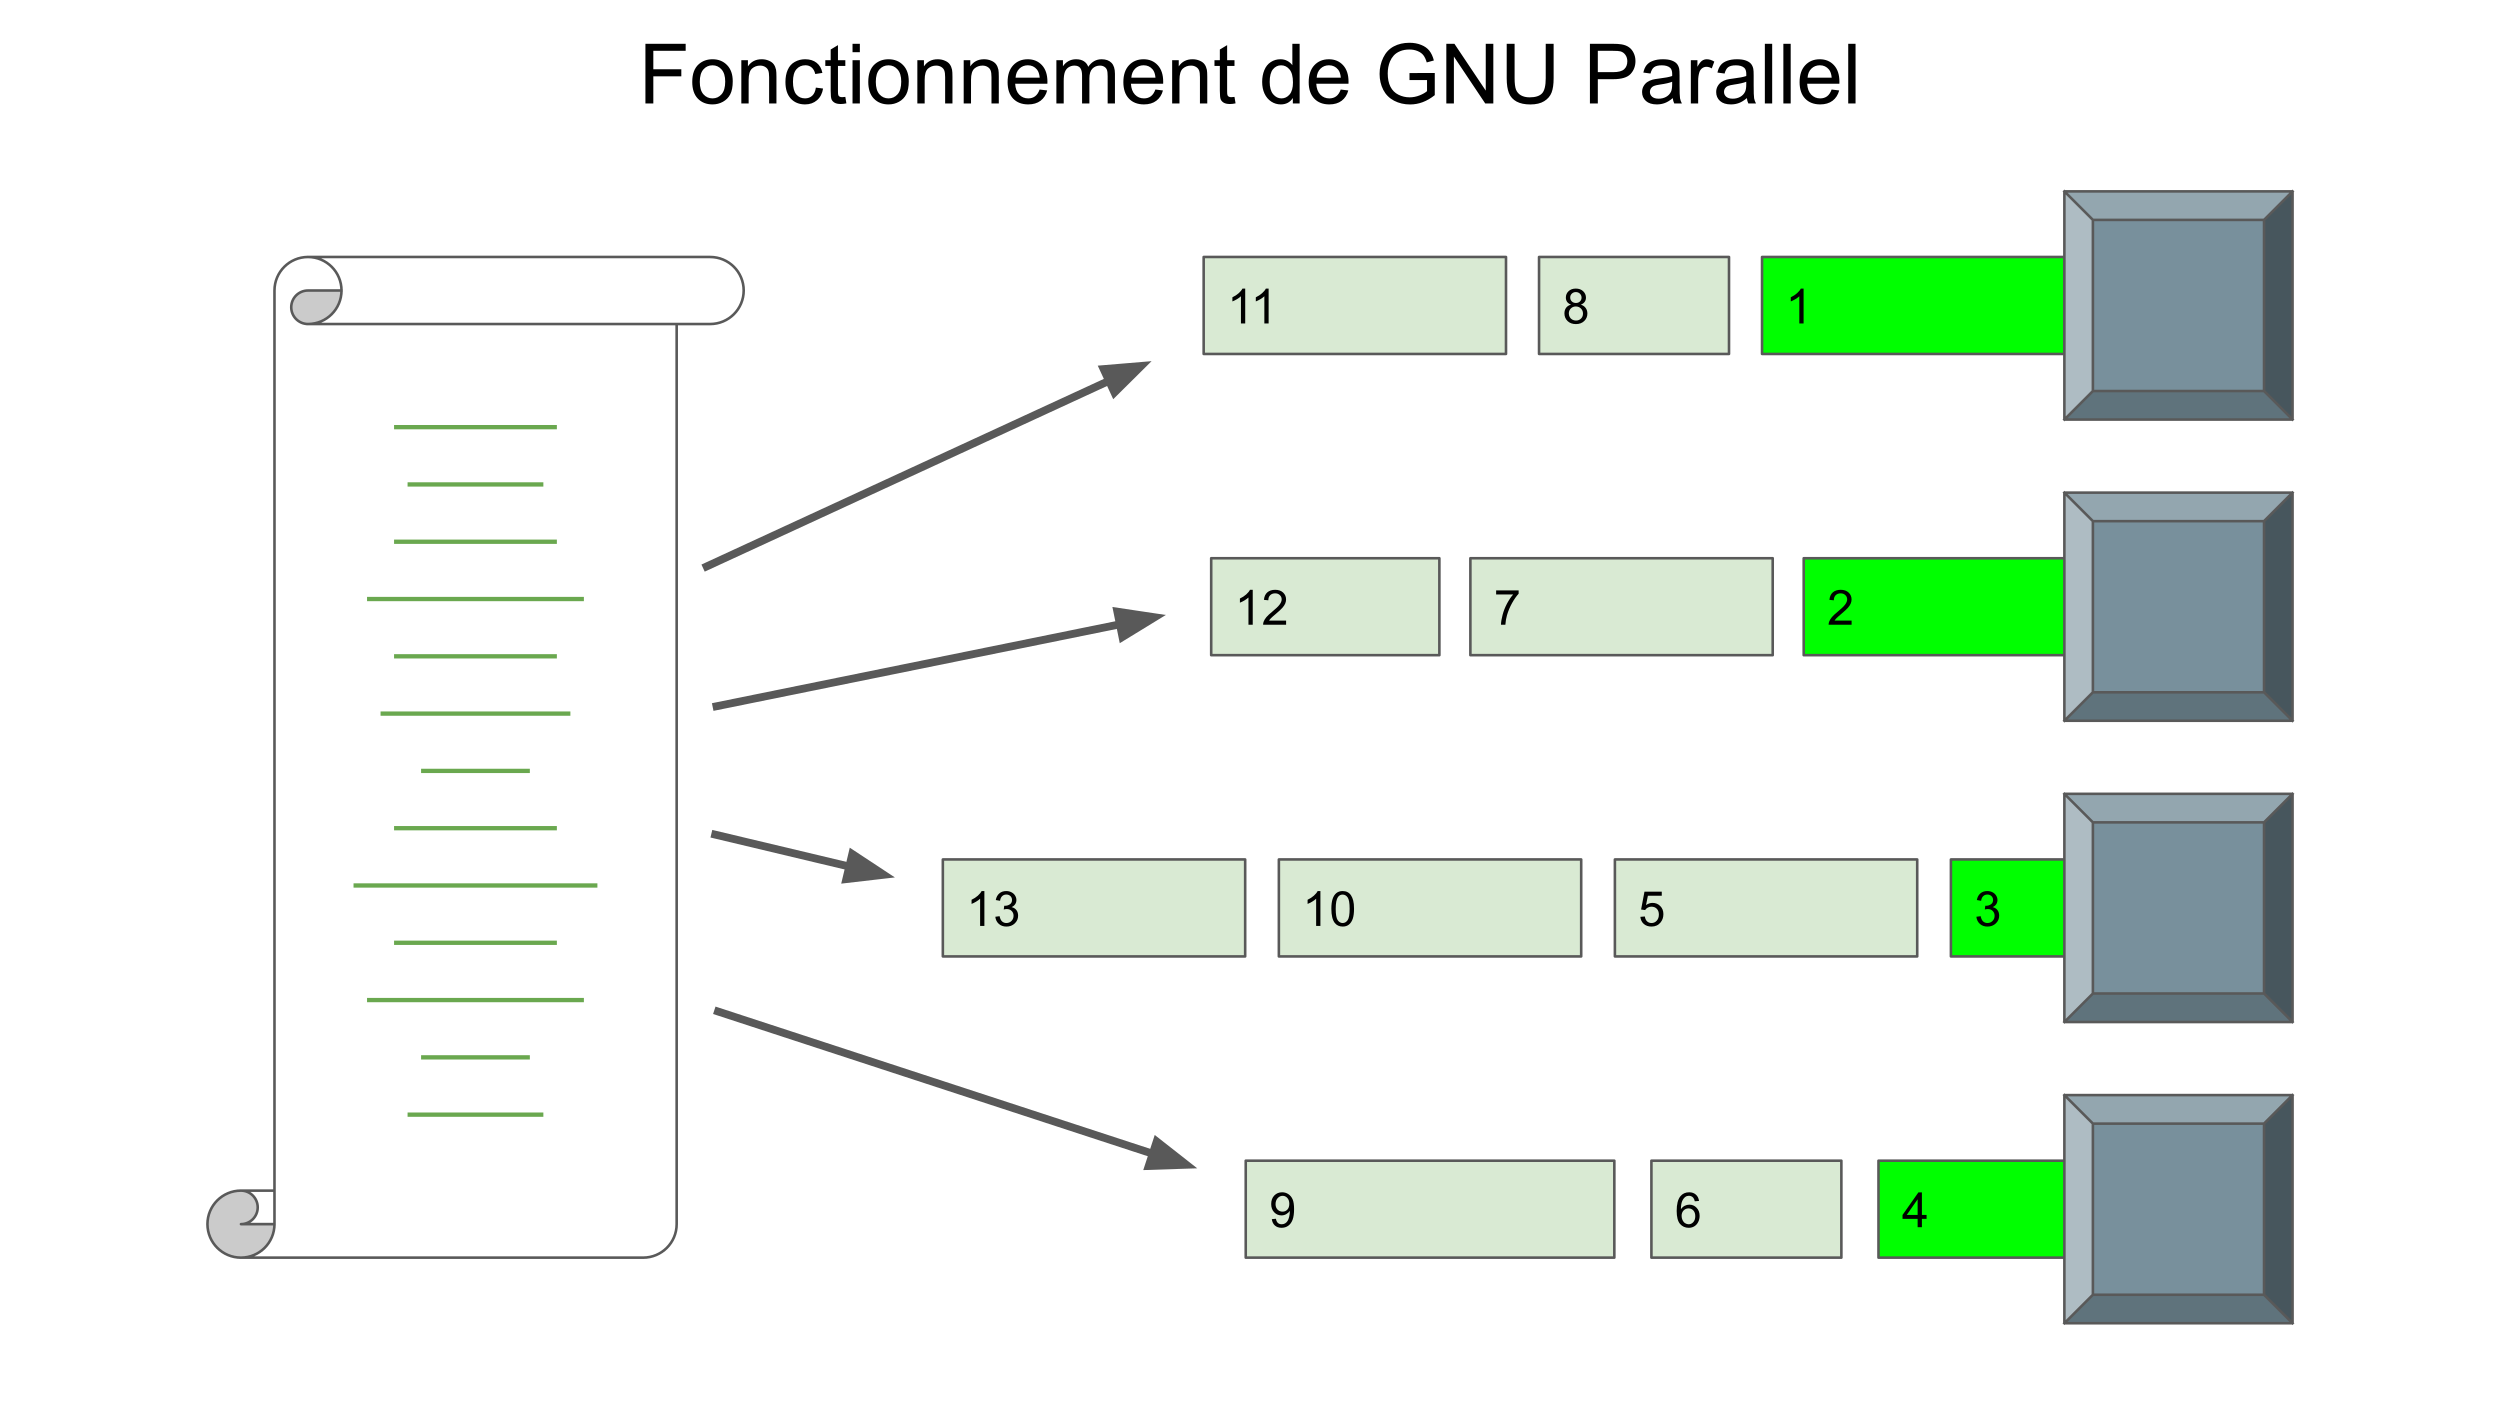 <svg version="1.1" viewBox="0.0 0.0 960.0 540.0" fill="none" stroke="none" stroke-linecap="square" stroke-miterlimit="10" xmlns:xlink="http://www.w3.org/1999/xlink" xmlns="http://www.w3.org/2000/svg"><rect x="0.0" y="0.0" width="960.0" height="540.0" fill="#333333" stroke="none"/><clipPath id="g16b114a21ed_0_0.0"><path d="m0 0l960.0 0l0 540.0l-960.0 0l0 -540.0z" clip-rule="nonzero"/></clipPath><g clip-path="url(#g16b114a21ed_0_0.0)"><path fill="#ffffff" d="m0 0l960.0 0l0 540.0l-960.0 0z" fill-rule="evenodd"/><path fill="#00ff00" d="m676.625 98.685l116.094 0l0 37.228l-116.094 0z" fill-rule="evenodd"/><path stroke="#595959" stroke-width="1.0" stroke-linejoin="round" stroke-linecap="butt" d="m676.625 98.685l116.094 0l0 37.228l-116.094 0z" fill-rule="evenodd"/><path fill="#000000" d="m692.578 124.219l-1.641 0l0 -10.453q-0.594 0.562 -1.562 1.141q-0.953 0.562 -1.719 0.844l0 -1.594q1.375 -0.641 2.406 -1.562q1.031 -0.922 1.453 -1.781l1.062 0l0 13.406z" fill-rule="nonzero"/><path fill="#00ff00" d="m692.625 214.36l116.094 0l0 37.228l-116.094 0z" fill-rule="evenodd"/><path stroke="#595959" stroke-width="1.0" stroke-linejoin="round" stroke-linecap="butt" d="m692.625 214.36l116.094 0l0 37.228l-116.094 0z" fill-rule="evenodd"/><path fill="#000000" d="m711.015 238.316l0 1.578l-8.828 0q-0.016 -0.594 0.188 -1.141q0.344 -0.906 1.078 -1.781q0.75 -0.875 2.156 -2.016q2.172 -1.781 2.938 -2.828q0.766 -1.047 0.766 -1.969q0 -0.984 -0.703 -1.641q-0.688 -0.672 -1.812 -0.672q-1.188 0 -1.906 0.719q-0.703 0.703 -0.703 1.953l-1.688 -0.172q0.172 -1.891 1.297 -2.875q1.141 -0.984 3.031 -0.984q1.922 0 3.047 1.062q1.125 1.062 1.125 2.641q0 0.797 -0.328 1.578q-0.328 0.781 -1.094 1.641q-0.75 0.844 -2.531 2.344q-1.469 1.234 -1.891 1.688q-0.422 0.438 -0.688 0.875l6.547 0z" fill-rule="nonzero"/><path fill="#00ff00" d="m749.152 330.034l116.094 0l0 37.228l-116.094 0z" fill-rule="evenodd"/><path stroke="#595959" stroke-width="1.0" stroke-linejoin="round" stroke-linecap="butt" d="m749.152 330.034l116.094 0l0 37.228l-116.094 0z" fill-rule="evenodd"/><path fill="#000000" d="m758.933 352.037l1.641 -0.219q0.281 1.406 0.953 2.016q0.688 0.609 1.656 0.609q1.156 0 1.953 -0.797q0.797 -0.797 0.797 -1.984q0 -1.125 -0.734 -1.859q-0.734 -0.734 -1.875 -0.734q-0.469 0 -1.156 0.172l0.188 -1.438q0.156 0.016 0.266 0.016q1.047 0 1.875 -0.547q0.844 -0.547 0.844 -1.672q0 -0.906 -0.609 -1.5q-0.609 -0.594 -1.578 -0.594q-0.953 0 -1.594 0.609q-0.641 0.594 -0.812 1.797l-1.641 -0.297q0.297 -1.641 1.359 -2.547q1.062 -0.906 2.656 -0.906q1.094 0 2.0 0.469q0.922 0.469 1.406 1.281q0.5 0.812 0.5 1.719q0 0.859 -0.469 1.578q-0.469 0.703 -1.375 1.125q1.188 0.281 1.844 1.141q0.656 0.859 0.656 2.156q0 1.734 -1.281 2.953q-1.266 1.219 -3.219 1.219q-1.766 0 -2.922 -1.047q-1.156 -1.047 -1.328 -2.719z" fill-rule="nonzero"/><path fill="#00ff00" d="m721.339 445.709l116.094 0l0 37.228l-116.094 0z" fill-rule="evenodd"/><path stroke="#595959" stroke-width="1.0" stroke-linejoin="round" stroke-linecap="butt" d="m721.339 445.709l116.094 0l0 37.228l-116.094 0z" fill-rule="evenodd"/><path fill="#000000" d="m736.37 471.243l0 -3.203l-5.797 0l0 -1.5l6.094 -8.656l1.344 0l0 8.656l1.797 0l0 1.5l-1.797 0l0 3.203l-1.641 0zm0 -4.703l0 -6.016l-4.188 6.016l4.188 0z" fill-rule="nonzero"/><path fill="#d9ead3" d="m620.118 330.034l116.094 0l0 37.228l-116.094 0z" fill-rule="evenodd"/><path stroke="#595959" stroke-width="1.0" stroke-linejoin="round" stroke-linecap="butt" d="m620.118 330.034l116.094 0l0 37.228l-116.094 0z" fill-rule="evenodd"/><path fill="#000000" d="m629.899 352.068l1.719 -0.141q0.188 1.25 0.875 1.891q0.703 0.625 1.688 0.625q1.188 0 2.0 -0.891q0.828 -0.891 0.828 -2.359q0 -1.406 -0.797 -2.219q-0.781 -0.812 -2.062 -0.812q-0.781 0 -1.422 0.359q-0.641 0.359 -1.0 0.938l-1.547 -0.203l1.297 -6.859l6.641 0l0 1.562l-5.328 0l-0.719 3.594q1.203 -0.844 2.516 -0.844q1.75 0 2.953 1.219q1.203 1.203 1.203 3.109q0 1.812 -1.047 3.141q-1.297 1.625 -3.516 1.625q-1.812 0 -2.969 -1.016q-1.156 -1.031 -1.312 -2.719z" fill-rule="nonzero"/><path fill="#d9ead3" d="m564.625 214.36l116.094 0l0 37.228l-116.094 0z" fill-rule="evenodd"/><path stroke="#595959" stroke-width="1.0" stroke-linejoin="round" stroke-linecap="butt" d="m564.625 214.36l116.094 0l0 37.228l-116.094 0z" fill-rule="evenodd"/><path fill="#000000" d="m574.515 228.284l0 -1.578l8.641 0l0 1.281q-1.281 1.359 -2.531 3.609q-1.25 2.25 -1.938 4.625q-0.484 1.672 -0.625 3.672l-1.688 0q0.031 -1.578 0.625 -3.812q0.594 -2.234 1.688 -4.297q1.109 -2.078 2.359 -3.5l-6.531 0z" fill-rule="nonzero"/><path fill="#d9ead3" d="m634.142 445.709l72.945 0l0 37.228l-72.945 0z" fill-rule="evenodd"/><path stroke="#595959" stroke-width="1.0" stroke-linejoin="round" stroke-linecap="butt" d="m634.142 445.709l72.945 0l0 37.228l-72.945 0z" fill-rule="evenodd"/><path fill="#000000" d="m652.423 461.165l-1.625 0.125q-0.219 -0.969 -0.625 -1.406q-0.656 -0.703 -1.641 -0.703q-0.781 0 -1.375 0.438q-0.766 0.562 -1.219 1.656q-0.453 1.078 -0.469 3.078q0.594 -0.891 1.453 -1.328q0.859 -0.438 1.797 -0.438q1.641 0 2.781 1.203q1.156 1.203 1.156 3.109q0 1.266 -0.547 2.344q-0.531 1.078 -1.484 1.656q-0.938 0.578 -2.141 0.578q-2.062 0 -3.359 -1.5q-1.281 -1.516 -1.281 -4.984q0 -3.875 1.422 -5.625q1.25 -1.531 3.375 -1.531q1.562 0 2.562 0.891q1.016 0.875 1.219 2.438zm-6.688 5.75q0 0.844 0.359 1.625q0.359 0.766 1.0 1.172q0.641 0.406 1.359 0.406q1.031 0 1.781 -0.828q0.75 -0.844 0.75 -2.281q0 -1.391 -0.734 -2.188q-0.734 -0.797 -1.859 -0.797q-1.109 0 -1.891 0.797q-0.766 0.797 -0.766 2.094z" fill-rule="nonzero"/><path fill="#d9ead3" d="m590.992 98.685l72.945 0l0 37.228l-72.945 0z" fill-rule="evenodd"/><path stroke="#595959" stroke-width="1.0" stroke-linejoin="round" stroke-linecap="butt" d="m590.992 98.685l72.945 0l0 37.228l-72.945 0z" fill-rule="evenodd"/><path fill="#000000" d="m603.289 116.985q-1.016 -0.375 -1.516 -1.062q-0.484 -0.703 -0.484 -1.672q0 -1.453 1.047 -2.438q1.047 -1.0 2.781 -1.0q1.75 0 2.812 1.016q1.078 1.016 1.078 2.469q0 0.938 -0.5 1.625q-0.484 0.688 -1.469 1.062q1.219 0.391 1.859 1.281q0.656 0.891 0.656 2.141q0 1.703 -1.219 2.875q-1.219 1.172 -3.188 1.172q-1.984 0 -3.203 -1.172q-1.203 -1.172 -1.203 -2.922q0 -1.312 0.656 -2.188q0.672 -0.875 1.891 -1.188zm-0.328 -2.781q0 0.938 0.609 1.547q0.609 0.594 1.594 0.594q0.938 0 1.547 -0.594q0.609 -0.594 0.609 -1.453q0 -0.906 -0.625 -1.516q-0.625 -0.625 -1.562 -0.625q-0.938 0 -1.562 0.609q-0.609 0.594 -0.609 1.438zm-0.531 6.156q0 0.703 0.328 1.359q0.344 0.656 1.0 1.016q0.656 0.359 1.406 0.359q1.172 0 1.938 -0.75q0.766 -0.75 0.766 -1.922q0 -1.188 -0.797 -1.953q-0.781 -0.781 -1.953 -0.781q-1.156 0 -1.922 0.766q-0.766 0.766 -0.766 1.906z" fill-rule="nonzero"/><path fill="#d9ead3" d="m478.36 445.709l141.543 0l0 37.228l-141.543 0z" fill-rule="evenodd"/><path stroke="#595959" stroke-width="1.0" stroke-linejoin="round" stroke-linecap="butt" d="m478.36 445.709l141.543 0l0 37.228l-141.543 0z" fill-rule="evenodd"/><path fill="#000000" d="m488.375 468.149l1.578 -0.141q0.203 1.109 0.766 1.609q0.562 0.5 1.453 0.5q0.75 0 1.312 -0.344q0.578 -0.344 0.938 -0.922q0.375 -0.578 0.609 -1.562q0.25 -0.984 0.25 -2.0q0 -0.109 0 -0.328q-0.5 0.781 -1.359 1.266q-0.844 0.484 -1.828 0.484q-1.672 0 -2.812 -1.203q-1.141 -1.203 -1.141 -3.172q0 -2.031 1.188 -3.266q1.203 -1.234 3.0 -1.234q1.312 0 2.391 0.703q1.078 0.703 1.641 2.0q0.562 1.297 0.562 3.75q0 2.562 -0.562 4.078q-0.562 1.516 -1.656 2.312q-1.094 0.797 -2.578 0.797q-1.562 0 -2.562 -0.875q-0.984 -0.875 -1.188 -2.453zm6.719 -5.891q0 -1.406 -0.75 -2.234q-0.75 -0.828 -1.812 -0.828q-1.094 0 -1.906 0.891q-0.812 0.891 -0.812 2.312q0 1.281 0.766 2.078q0.781 0.797 1.906 0.797q1.141 0 1.875 -0.797q0.734 -0.797 0.734 -2.219z" fill-rule="nonzero"/><path fill="#d9ead3" d="m491.084 330.034l116.094 0l0 37.228l-116.094 0z" fill-rule="evenodd"/><path stroke="#595959" stroke-width="1.0" stroke-linejoin="round" stroke-linecap="butt" d="m491.084 330.034l116.094 0l0 37.228l-116.094 0z" fill-rule="evenodd"/><path fill="#000000" d="m507.037 355.568l-1.641 0l0 -10.453q-0.594 0.562 -1.562 1.141q-0.953 0.562 -1.719 0.844l0 -1.594q1.375 -0.641 2.406 -1.562q1.031 -0.922 1.453 -1.781l1.062 0l0 13.406zm4.204 -6.594q0 -2.359 0.484 -3.797q0.484 -1.453 1.438 -2.234q0.969 -0.781 2.422 -0.781q1.078 0 1.891 0.438q0.812 0.422 1.328 1.25q0.531 0.812 0.828 1.984q0.312 1.156 0.312 3.141q0 2.359 -0.484 3.812q-0.484 1.438 -1.453 2.234q-0.953 0.781 -2.422 0.781q-1.922 0 -3.031 -1.391q-1.312 -1.672 -1.312 -5.438zm1.672 0q0 3.297 0.766 4.391q0.781 1.078 1.906 1.078q1.141 0 1.906 -1.094q0.766 -1.094 0.766 -4.375q0 -3.297 -0.766 -4.375q-0.766 -1.078 -1.922 -1.078q-1.125 0 -1.797 0.953q-0.859 1.219 -0.859 4.5z" fill-rule="nonzero"/><path fill="#d9ead3" d="m465.097 214.36l87.622 0l0 37.228l-87.622 0z" fill-rule="evenodd"/><path stroke="#595959" stroke-width="1.0" stroke-linejoin="round" stroke-linecap="butt" d="m465.097 214.36l87.622 0l0 37.228l-87.622 0z" fill-rule="evenodd"/><path fill="#000000" d="m481.05 239.894l-1.641 0l0 -10.453q-0.594 0.562 -1.562 1.141q-0.953 0.562 -1.719 0.844l0 -1.594q1.375 -0.641 2.406 -1.562q1.031 -0.922 1.453 -1.781l1.062 0l0 13.406zm12.813 -1.578l0 1.578l-8.828 0q-0.016 -0.594 0.188 -1.141q0.344 -0.906 1.078 -1.781q0.75 -0.875 2.156 -2.016q2.172 -1.781 2.938 -2.828q0.766 -1.047 0.766 -1.969q0 -0.984 -0.703 -1.641q-0.688 -0.672 -1.812 -0.672q-1.188 0 -1.906 0.719q-0.703 0.703 -0.703 1.953l-1.688 -0.172q0.172 -1.891 1.297 -2.875q1.141 -0.984 3.031 -0.984q1.922 0 3.047 1.062q1.125 1.062 1.125 2.641q0 0.797 -0.328 1.578q-0.328 0.781 -1.094 1.641q-0.75 0.844 -2.531 2.344q-1.469 1.234 -1.891 1.688q-0.422 0.438 -0.688 0.875l6.547 0z" fill-rule="nonzero"/><path fill="#d9ead3" d="m462.21 98.685l116.094 0l0 37.228l-116.094 0z" fill-rule="evenodd"/><path stroke="#595959" stroke-width="1.0" stroke-linejoin="round" stroke-linecap="butt" d="m462.21 98.685l116.094 0l0 37.228l-116.094 0z" fill-rule="evenodd"/><path fill="#000000" d="m478.163 124.219l-1.641 0l0 -10.453q-0.594 0.562 -1.562 1.141q-0.953 0.562 -1.719 0.844l0 -1.594q1.375 -0.641 2.406 -1.562q1.031 -0.922 1.453 -1.781l1.062 0l0 13.406zm8.99 0l-1.641 0l0 -10.453q-0.594 0.562 -1.562 1.141q-0.953 0.562 -1.719 0.844l0 -1.594q1.375 -0.641 2.406 -1.562q1.031 -0.922 1.453 -1.781l1.062 0l0 13.406z" fill-rule="nonzero"/><path fill="#d9ead3" d="m362.05 330.034l116.094 0l0 37.228l-116.094 0z" fill-rule="evenodd"/><path stroke="#595959" stroke-width="1.0" stroke-linejoin="round" stroke-linecap="butt" d="m362.05 330.034l116.094 0l0 37.228l-116.094 0z" fill-rule="evenodd"/><path fill="#000000" d="m378.003 355.568l-1.641 0l0 -10.453q-0.594 0.562 -1.562 1.141q-0.953 0.562 -1.719 0.844l0 -1.594q1.375 -0.641 2.406 -1.562q1.031 -0.922 1.453 -1.781l1.062 0l0 13.406zm4.204 -3.531l1.641 -0.219q0.281 1.406 0.953 2.016q0.688 0.609 1.656 0.609q1.156 0 1.953 -0.797q0.797 -0.797 0.797 -1.984q0 -1.125 -0.734 -1.859q-0.734 -0.734 -1.875 -0.734q-0.469 0 -1.156 0.172l0.188 -1.438q0.156 0.016 0.266 0.016q1.047 0 1.875 -0.547q0.844 -0.547 0.844 -1.672q0 -0.906 -0.609 -1.5q-0.609 -0.594 -1.578 -0.594q-0.953 0 -1.594 0.609q-0.641 0.594 -0.812 1.797l-1.641 -0.297q0.297 -1.641 1.359 -2.547q1.062 -0.906 2.656 -0.906q1.094 0 2.0 0.469q0.922 0.469 1.406 1.281q0.5 0.812 0.5 1.719q0 0.859 -0.469 1.578q-0.469 0.703 -1.375 1.125q1.188 0.281 1.844 1.141q0.656 0.859 0.656 2.156q0 1.734 -1.281 2.953q-1.266 1.219 -3.219 1.219q-1.766 0 -2.922 -1.047q-1.156 -1.047 -1.328 -2.719z" fill-rule="nonzero"/><path fill="#ffffff" d="m92.529 482.937l0 0c7.108 0 12.87 -5.762 12.87 -12.87l-12.87 0c3.554 0 6.435 -2.881 6.435 -6.435c0 -3.554 -2.881 -6.435 -6.435 -6.435l12.87 0l0 -345.642l0 0c0 -7.108 5.762 -12.87 12.87 -12.87l154.441 0c7.108 0 12.87 5.762 12.87 12.87c0 7.108 -5.762 12.87 -12.87 12.87l-12.87 0l0 345.642c0 7.108 -5.762 12.87 -12.87 12.87zm38.61 -371.382l0 0c0 7.108 -5.762 12.87 -12.87 12.87c-3.554 0 -6.435 -2.881 -6.435 -6.435c0 -3.554 2.881 -6.435 6.435 -6.435z" fill-rule="evenodd"/><path fill="#cbcbcb" d="m131.139 111.555l0 0c0 7.108 -5.762 12.87 -12.87 12.87c-3.554 0 -6.435 -2.881 -6.435 -6.435c0 -3.554 2.881 -6.435 6.435 -6.435zm-25.74 358.512c0 7.108 -5.762 12.87 -12.87 12.87c-7.108 0 -12.87 -5.762 -12.87 -12.87c0 -7.108 5.762 -12.87 12.87 -12.87l0 0c3.554 0 6.435 2.881 6.435 6.435c0 3.554 -2.881 6.435 -6.435 6.435z" fill-rule="evenodd"/><path fill="#000000" fill-opacity="0.0" d="m105.399 457.197l0 -345.642l0 0c0 -7.108 5.762 -12.87 12.87 -12.87l154.441 0c7.108 0 12.87 5.762 12.87 12.87c0 7.108 -5.762 12.87 -12.87 12.87l-12.87 0l0 345.642c0 7.108 -5.762 12.87 -12.87 12.87l-154.441 0l0 0c-7.108 0 -12.87 -5.762 -12.87 -12.87c0 -7.108 5.762 -12.87 12.87 -12.87zm12.87 -358.512l0 0c7.108 0 12.87 5.762 12.87 12.87c0 7.108 -5.762 12.87 -12.87 12.87c-3.554 0 -6.435 -2.881 -6.435 -6.435c0 -3.554 2.881 -6.435 6.435 -6.435l12.87 0m128.701 12.87l-141.571 0m-25.74 332.772l0 0c3.554 0 6.435 2.881 6.435 6.435c0 3.554 -2.881 6.435 -6.435 6.435l12.87 0m-12.87 12.87l0 0c7.108 0 12.87 -5.762 12.87 -12.87l0 -12.87" fill-rule="evenodd"/><path stroke="#595959" stroke-width="1.0" stroke-linejoin="round" stroke-linecap="butt" d="m105.399 457.197l0 -345.642l0 0c0 -7.108 5.762 -12.87 12.87 -12.87l154.441 0c7.108 0 12.87 5.762 12.87 12.87c0 7.108 -5.762 12.87 -12.87 12.87l-12.87 0l0 345.642c0 7.108 -5.762 12.87 -12.87 12.87l-154.441 0l0 0c-7.108 0 -12.87 -5.762 -12.87 -12.87c0 -7.108 5.762 -12.87 12.87 -12.87zm12.87 -358.512l0 0c7.108 0 12.87 5.762 12.87 12.87c0 7.108 -5.762 12.87 -12.87 12.87c-3.554 0 -6.435 -2.881 -6.435 -6.435c0 -3.554 2.881 -6.435 6.435 -6.435l12.87 0m128.701 12.87l-141.571 0m-25.74 332.772l0 0c3.554 0 6.435 2.881 6.435 6.435c0 3.554 -2.881 6.435 -6.435 6.435l12.87 0m-12.87 12.87l0 0c7.108 0 12.87 -5.762 12.87 -12.87l0 -12.87" fill-rule="evenodd"/><path fill="#6aa84f" d="m151.32 164.854l0 -1.656l10.641 0l0 1.656l-10.641 0zm10.376 0l0 -1.656l10.641 0l0 1.656l-10.641 0zm10.376 0l0 -1.656l10.641 0l0 1.656l-10.641 0zm10.376 0l0 -1.656l10.641 0l0 1.656l-10.641 0zm10.376 0l0 -1.656l10.641 0l0 1.656l-10.641 0zm10.376 0l0 -1.656l10.641 0l0 1.656l-10.641 0z" fill-rule="nonzero"/><path fill="#6aa84f" d="m156.508 186.854l0 -1.656l10.641 0l0 1.656l-10.641 0zm10.376 0l0 -1.656l10.641 0l0 1.656l-10.641 0zm10.376 0l0 -1.656l10.641 0l0 1.656l-10.641 0zm10.376 0l0 -1.656l10.641 0l0 1.656l-10.641 0zm10.376 0l0 -1.656l10.641 0l0 1.656l-10.641 0z" fill-rule="nonzero"/><path fill="#6aa84f" d="m151.32 208.854l0 -1.656l10.641 0l0 1.656l-10.641 0zm10.376 0l0 -1.656l10.641 0l0 1.656l-10.641 0zm10.376 0l0 -1.656l10.641 0l0 1.656l-10.641 0zm10.376 0l0 -1.656l10.641 0l0 1.656l-10.641 0zm10.376 0l0 -1.656l10.641 0l0 1.656l-10.641 0zm10.376 0l0 -1.656l10.641 0l0 1.656l-10.641 0z" fill-rule="nonzero"/><path fill="#6aa84f" d="m140.945 230.854l0 -1.656l10.641 0l0 1.656l-10.641 0zm10.376 0l0 -1.656l10.641 0l0 1.656l-10.641 0zm10.376 0l0 -1.656l10.641 0l0 1.656l-10.641 0zm10.376 0l0 -1.656l10.641 0l0 1.656l-10.641 0zm10.376 0l0 -1.656l10.641 0l0 1.656l-10.641 0zm10.376 0l0 -1.656l10.641 0l0 1.656l-10.641 0zm10.376 0l0 -1.656l10.641 0l0 1.656l-10.641 0zm10.376 0l0 -1.656l10.641 0l0 1.656l-10.641 0z" fill-rule="nonzero"/><path fill="#6aa84f" d="m151.32 252.854l0 -1.656l10.641 0l0 1.656l-10.641 0zm10.376 0l0 -1.656l10.641 0l0 1.656l-10.641 0zm10.376 0l0 -1.656l10.641 0l0 1.656l-10.641 0zm10.376 0l0 -1.656l10.641 0l0 1.656l-10.641 0zm10.376 0l0 -1.656l10.641 0l0 1.656l-10.641 0zm10.376 0l0 -1.656l10.641 0l0 1.656l-10.641 0z" fill-rule="nonzero"/><path fill="#6aa84f" d="m146.133 274.854l0 -1.656l10.641 0l0 1.656l-10.641 0zm10.376 0l0 -1.656l10.641 0l0 1.656l-10.641 0zm10.376 0l0 -1.656l10.641 0l0 1.656l-10.641 0zm10.376 0l0 -1.656l10.641 0l0 1.656l-10.641 0zm10.376 0l0 -1.656l10.641 0l0 1.656l-10.641 0zm10.376 0l0 -1.656l10.641 0l0 1.656l-10.641 0zm10.376 0l0 -1.656l10.641 0l0 1.656l-10.641 0z" fill-rule="nonzero"/><path fill="#6aa84f" d="m161.696 296.854l0 -1.656l10.641 0l0 1.656l-10.641 0zm10.376 0l0 -1.656l10.641 0l0 1.656l-10.641 0zm10.376 0l0 -1.656l10.641 0l0 1.656l-10.641 0zm10.376 0l0 -1.656l10.641 0l0 1.656l-10.641 0z" fill-rule="nonzero"/><path fill="#6aa84f" d="m151.32 318.854l0 -1.656l10.641 0l0 1.656l-10.641 0zm10.376 0l0 -1.656l10.641 0l0 1.656l-10.641 0zm10.376 0l0 -1.656l10.641 0l0 1.656l-10.641 0zm10.376 0l0 -1.656l10.641 0l0 1.656l-10.641 0zm10.376 0l0 -1.656l10.641 0l0 1.656l-10.641 0zm10.376 0l0 -1.656l10.641 0l0 1.656l-10.641 0z" fill-rule="nonzero"/><path fill="#6aa84f" d="m135.757 340.854l0 -1.656l10.641 0l0 1.656l-10.641 0zm10.376 0l0 -1.656l10.641 0l0 1.656l-10.641 0zm10.376 0l0 -1.656l10.641 0l0 1.656l-10.641 0zm10.376 0l0 -1.656l10.641 0l0 1.656l-10.641 0zm10.376 0l0 -1.656l10.641 0l0 1.656l-10.641 0zm10.376 0l0 -1.656l10.641 0l0 1.656l-10.641 0zm10.376 0l0 -1.656l10.641 0l0 1.656l-10.641 0zm10.376 0l0 -1.656l10.641 0l0 1.656l-10.641 0zm10.376 0l0 -1.656l10.641 0l0 1.656l-10.641 0z" fill-rule="nonzero"/><path fill="#6aa84f" d="m151.32 362.854l0 -1.656l10.641 0l0 1.656l-10.641 0zm10.376 0l0 -1.656l10.641 0l0 1.656l-10.641 0zm10.376 0l0 -1.656l10.641 0l0 1.656l-10.641 0zm10.376 0l0 -1.656l10.641 0l0 1.656l-10.641 0zm10.376 0l0 -1.656l10.641 0l0 1.656l-10.641 0zm10.376 0l0 -1.656l10.641 0l0 1.656l-10.641 0z" fill-rule="nonzero"/><path fill="#6aa84f" d="m140.945 384.854l0 -1.656l10.641 0l0 1.656l-10.641 0zm10.376 0l0 -1.656l10.641 0l0 1.656l-10.641 0zm10.376 0l0 -1.656l10.641 0l0 1.656l-10.641 0zm10.376 0l0 -1.656l10.641 0l0 1.656l-10.641 0zm10.376 0l0 -1.656l10.641 0l0 1.656l-10.641 0zm10.376 0l0 -1.656l10.641 0l0 1.656l-10.641 0zm10.376 0l0 -1.656l10.641 0l0 1.656l-10.641 0zm10.376 0l0 -1.656l10.641 0l0 1.656l-10.641 0z" fill-rule="nonzero"/><path fill="#6aa84f" d="m161.696 406.854l0 -1.656l10.641 0l0 1.656l-10.641 0zm10.376 0l0 -1.656l10.641 0l0 1.656l-10.641 0zm10.376 0l0 -1.656l10.641 0l0 1.656l-10.641 0zm10.376 0l0 -1.656l10.641 0l0 1.656l-10.641 0z" fill-rule="nonzero"/><path fill="#6aa84f" d="m156.508 428.854l0 -1.656l10.641 0l0 1.656l-10.641 0zm10.376 0l0 -1.656l10.641 0l0 1.656l-10.641 0zm10.376 0l0 -1.656l10.641 0l0 1.656l-10.641 0zm10.376 0l0 -1.656l10.641 0l0 1.656l-10.641 0zm10.376 0l0 -1.656l10.641 0l0 1.656l-10.641 0z" fill-rule="nonzero"/><path fill="#78909c" d="m803.672 84.441l65.716 0l0 65.717l-65.716 0z" fill-rule="evenodd"/><path fill="#93a6af" d="m792.719 73.488l87.622 0l-10.953 10.953l-65.716 0z" fill-rule="evenodd"/><path fill="#5f737c" d="m792.719 161.11l10.953 -10.953l65.716 0l10.953 10.953z" fill-rule="evenodd"/><path fill="#aebcc3" d="m792.719 73.488l10.953 10.953l0 65.717l-10.953 10.953z" fill-rule="evenodd"/><path fill="#47565d" d="m880.341 73.488l0 87.622l-10.953 -10.953l0 -65.717z" fill-rule="evenodd"/><path fill="#000000" fill-opacity="0.0" d="m792.719 73.488l87.622 0l0 87.622l-87.622 0zm10.953 10.953l65.716 0l0 65.717l-65.716 0zm-10.953 -10.953l10.953 10.953m-10.953 76.669l10.953 -10.953m76.669 -76.669l-10.953 10.953m10.953 76.669l-10.953 -10.953" fill-rule="evenodd"/><path stroke="#595959" stroke-width="1.0" stroke-linejoin="round" stroke-linecap="butt" d="m792.719 73.488l87.622 0l0 87.622l-87.622 0zm10.953 10.953l65.716 0l0 65.717l-65.716 0zm-10.953 -10.953l10.953 10.953m-10.953 76.669l10.953 -10.953m76.669 -76.669l-10.953 10.953m10.953 76.669l-10.953 -10.953" fill-rule="evenodd"/><path fill="#78909c" d="m803.672 200.115l65.716 0l0 65.717l-65.716 0z" fill-rule="evenodd"/><path fill="#93a6af" d="m792.719 189.163l87.622 0l-10.953 10.953l-65.716 0z" fill-rule="evenodd"/><path fill="#5f737c" d="m792.719 276.785l10.953 -10.953l65.716 0l10.953 10.953z" fill-rule="evenodd"/><path fill="#aebcc3" d="m792.719 189.163l10.953 10.953l0 65.717l-10.953 10.953z" fill-rule="evenodd"/><path fill="#47565d" d="m880.341 189.163l0 87.622l-10.953 -10.953l0 -65.717z" fill-rule="evenodd"/><path fill="#000000" fill-opacity="0.0" d="m792.719 189.163l87.622 0l0 87.622l-87.622 0zm10.953 10.953l65.716 0l0 65.717l-65.716 0zm-10.953 -10.953l10.953 10.953m-10.953 76.669l10.953 -10.953m76.669 -76.669l-10.953 10.953m10.953 76.669l-10.953 -10.953" fill-rule="evenodd"/><path stroke="#595959" stroke-width="1.0" stroke-linejoin="round" stroke-linecap="butt" d="m792.719 189.163l87.622 0l0 87.622l-87.622 0zm10.953 10.953l65.716 0l0 65.717l-65.716 0zm-10.953 -10.953l10.953 10.953m-10.953 76.669l10.953 -10.953m76.669 -76.669l-10.953 10.953m10.953 76.669l-10.953 -10.953" fill-rule="evenodd"/><path fill="#78909c" d="m803.672 315.79l65.716 0l0 65.717l-65.716 0z" fill-rule="evenodd"/><path fill="#93a6af" d="m792.719 304.837l87.622 0l-10.953 10.953l-65.716 0z" fill-rule="evenodd"/><path fill="#5f737c" d="m792.719 392.459l10.953 -10.953l65.716 0l10.953 10.953z" fill-rule="evenodd"/><path fill="#aebcc3" d="m792.719 304.837l10.953 10.953l0 65.717l-10.953 10.953z" fill-rule="evenodd"/><path fill="#47565d" d="m880.341 304.837l0 87.622l-10.953 -10.953l0 -65.717z" fill-rule="evenodd"/><path fill="#000000" fill-opacity="0.0" d="m792.719 304.837l87.622 0l0 87.622l-87.622 0zm10.953 10.953l65.716 0l0 65.717l-65.716 0zm-10.953 -10.953l10.953 10.953m-10.953 76.669l10.953 -10.953m76.669 -76.669l-10.953 10.953m10.953 76.669l-10.953 -10.953" fill-rule="evenodd"/><path stroke="#595959" stroke-width="1.0" stroke-linejoin="round" stroke-linecap="butt" d="m792.719 304.837l87.622 0l0 87.622l-87.622 0zm10.953 10.953l65.716 0l0 65.717l-65.716 0zm-10.953 -10.953l10.953 10.953m-10.953 76.669l10.953 -10.953m76.669 -76.669l-10.953 10.953m10.953 76.669l-10.953 -10.953" fill-rule="evenodd"/><path fill="#78909c" d="m803.672 431.465l65.716 0l0 65.717l-65.716 0z" fill-rule="evenodd"/><path fill="#93a6af" d="m792.719 420.512l87.622 0l-10.953 10.953l-65.716 0z" fill-rule="evenodd"/><path fill="#5f737c" d="m792.719 508.134l10.953 -10.953l65.716 0l10.953 10.953z" fill-rule="evenodd"/><path fill="#aebcc3" d="m792.719 420.512l10.953 10.953l0 65.717l-10.953 10.953z" fill-rule="evenodd"/><path fill="#47565d" d="m880.341 420.512l0 87.622l-10.953 -10.953l0 -65.717z" fill-rule="evenodd"/><path fill="#000000" fill-opacity="0.0" d="m792.719 420.512l87.622 0l0 87.622l-87.622 0zm10.953 10.953l65.716 0l0 65.717l-65.716 0zm-10.953 -10.953l10.953 10.953m-10.953 76.669l10.953 -10.953m76.669 -76.669l-10.953 10.953m10.953 76.669l-10.953 -10.953" fill-rule="evenodd"/><path stroke="#595959" stroke-width="1.0" stroke-linejoin="round" stroke-linecap="butt" d="m792.719 420.512l87.622 0l0 87.622l-87.622 0zm10.953 10.953l65.716 0l0 65.717l-65.716 0zm-10.953 -10.953l10.953 10.953m-10.953 76.669l10.953 -10.953m76.669 -76.669l-10.953 10.953m10.953 76.669l-10.953 -10.953" fill-rule="evenodd"/><path fill="#000000" fill-opacity="0.0" d="m271.344 217.52l170.866 -78.835" fill-rule="evenodd"/><path stroke="#595959" stroke-width="3.0" stroke-linejoin="round" stroke-linecap="butt" d="m271.344 217.52l154.522 -71.294" fill-rule="evenodd"/><path fill="#595959" stroke="#595959" stroke-width="3.0" stroke-linecap="butt" d="m427.942 150.725l10.286 -10.203l-14.438 1.204z" fill-rule="evenodd"/><path fill="#000000" fill-opacity="0.0" d="m275.147 271.205l172.535 -35.055" fill-rule="evenodd"/><path stroke="#595959" stroke-width="3.0" stroke-linejoin="round" stroke-linecap="butt" d="m275.147 271.205l154.896 -31.471" fill-rule="evenodd"/><path fill="#595959" stroke="#595959" stroke-width="3.0" stroke-linecap="butt" d="m431.029 244.59l12.355 -7.567l-14.328 -2.145z" fill-rule="evenodd"/><path fill="#000000" fill-opacity="0.0" d="m274.627 320.493l69.008 16.441" fill-rule="evenodd"/><path stroke="#595959" stroke-width="3.0" stroke-linejoin="round" stroke-linecap="butt" d="m274.627 320.493l51.498 12.269" fill-rule="evenodd"/><path fill="#595959" stroke="#595959" stroke-width="3.0" stroke-linecap="butt" d="m324.977 337.583l14.392 -1.665l-12.095 -7.976z" fill-rule="evenodd"/><path fill="#000000" fill-opacity="0.0" d="m275.714 388.417l184.031 60.22" fill-rule="evenodd"/><path stroke="#595959" stroke-width="3.0" stroke-linejoin="round" stroke-linecap="butt" d="m275.714 388.417l166.924 54.622" fill-rule="evenodd"/><path fill="#595959" stroke="#595959" stroke-width="3.0" stroke-linecap="butt" d="m441.097 447.749l14.48 -0.475l-11.398 -8.944z" fill-rule="evenodd"/><path fill="#000000" fill-opacity="0.0" d="m214.315 0l531.37 0l0 58.173l-531.37 0z" fill-rule="evenodd"/><path fill="#000000" d="m247.844 39.72l0 -22.906l15.453 0l0 2.703l-12.422 0l0 7.094l10.75 0l0 2.703l-10.75 0l0 10.406l-3.031 0zm17.984 -8.297q0 -4.609 2.562 -6.828q2.141 -1.844 5.219 -1.844q3.422 0 5.594 2.25q2.172 2.234 2.172 6.188q0 3.203 -0.969 5.047q-0.953 1.828 -2.797 2.844q-1.828 1.016 -4.0 1.016q-3.484 0 -5.641 -2.234q-2.141 -2.234 -2.141 -6.438zm2.891 0q0 3.188 1.391 4.781q1.391 1.578 3.5 1.578q2.094 0 3.484 -1.594q1.391 -1.594 1.391 -4.859q0 -3.078 -1.406 -4.656q-1.391 -1.594 -3.469 -1.594q-2.109 0 -3.5 1.578q-1.391 1.578 -1.391 4.766zm15.953 8.297l0 -16.594l2.531 0l0 2.359q1.828 -2.734 5.281 -2.734q1.5 0 2.75 0.547q1.266 0.531 1.891 1.406q0.625 0.875 0.875 2.078q0.156 0.781 0.156 2.734l0 10.203l-2.812 0l0 -10.094q0 -1.719 -0.328 -2.562q-0.328 -0.859 -1.172 -1.359q-0.828 -0.516 -1.953 -0.516q-1.797 0 -3.109 1.141q-1.297 1.141 -1.297 4.328l0 9.062l-2.812 0zm28.625 -6.078l2.766 0.359q-0.453 2.859 -2.328 4.484q-1.859 1.609 -4.578 1.609q-3.406 0 -5.484 -2.219q-2.062 -2.234 -2.062 -6.391q0 -2.688 0.891 -4.703q0.891 -2.016 2.703 -3.016q1.828 -1.016 3.969 -1.016q2.703 0 4.422 1.375q1.719 1.359 2.203 3.875l-2.734 0.422q-0.391 -1.672 -1.391 -2.516q-0.984 -0.844 -2.391 -0.844q-2.125 0 -3.453 1.531q-1.328 1.516 -1.328 4.812q0 3.344 1.281 4.859q1.281 1.516 3.344 1.516q1.656 0 2.766 -1.016q1.109 -1.016 1.406 -3.125zm11.312 3.562l0.406 2.484q-1.188 0.25 -2.125 0.25q-1.531 0 -2.375 -0.484q-0.844 -0.484 -1.188 -1.266q-0.344 -0.797 -0.344 -3.328l0 -9.547l-2.062 0l0 -2.188l2.062 0l0 -4.109l2.797 -1.688l0 5.797l2.828 0l0 2.188l-2.828 0l0 9.703q0 1.203 0.141 1.547q0.156 0.344 0.484 0.547q0.344 0.203 0.969 0.203q0.469 0 1.234 -0.109zm2.766 -17.156l0 -3.234l2.812 0l0 3.234l-2.812 0zm0 19.672l0 -16.594l2.812 0l0 16.594l-2.812 0zm6.047 -8.297q0 -4.609 2.562 -6.828q2.141 -1.844 5.219 -1.844q3.422 0 5.594 2.25q2.172 2.234 2.172 6.188q0 3.203 -0.969 5.047q-0.953 1.828 -2.797 2.844q-1.828 1.016 -4.0 1.016q-3.484 0 -5.641 -2.234q-2.141 -2.234 -2.141 -6.438zm2.891 0q0 3.188 1.391 4.781q1.391 1.578 3.5 1.578q2.094 0 3.484 -1.594q1.391 -1.594 1.391 -4.859q0 -3.078 -1.406 -4.656q-1.391 -1.594 -3.469 -1.594q-2.109 0 -3.5 1.578q-1.391 1.578 -1.391 4.766zm15.953 8.297l0 -16.594l2.531 0l0 2.359q1.828 -2.734 5.281 -2.734q1.5 0 2.75 0.547q1.266 0.531 1.891 1.406q0.625 0.875 0.875 2.078q0.156 0.781 0.156 2.734l0 10.203l-2.812 0l0 -10.094q0 -1.719 -0.328 -2.562q-0.328 -0.859 -1.172 -1.359q-0.828 -0.516 -1.953 -0.516q-1.797 0 -3.109 1.141q-1.297 1.141 -1.297 4.328l0 9.062l-2.812 0zm17.797 0l0 -16.594l2.531 0l0 2.359q1.828 -2.734 5.281 -2.734q1.5 0 2.75 0.547q1.266 0.531 1.891 1.406q0.625 0.875 0.875 2.078q0.156 0.781 0.156 2.734l0 10.203l-2.812 0l0 -10.094q0 -1.719 -0.328 -2.562q-0.328 -0.859 -1.172 -1.359q-0.828 -0.516 -1.953 -0.516q-1.797 0 -3.109 1.141q-1.297 1.141 -1.297 4.328l0 9.062l-2.812 0zm29.156 -5.344l2.906 0.359q-0.688 2.547 -2.547 3.953q-1.859 1.406 -4.75 1.406q-3.641 0 -5.781 -2.234q-2.125 -2.25 -2.125 -6.297q0 -4.188 2.156 -6.5q2.156 -2.312 5.594 -2.312q3.328 0 5.438 2.266q2.109 2.266 2.109 6.375q0 0.25 -0.016 0.75l-12.375 0q0.156 2.734 1.547 4.188q1.391 1.453 3.469 1.453q1.547 0 2.641 -0.812q1.094 -0.812 1.734 -2.594zm-9.234 -4.547l9.266 0q-0.188 -2.094 -1.062 -3.141q-1.344 -1.625 -3.484 -1.625q-1.938 0 -3.266 1.297q-1.312 1.297 -1.453 3.469zm15.672 9.891l0 -16.594l2.516 0l0 2.328q0.781 -1.219 2.078 -1.953q1.297 -0.75 2.953 -0.75q1.844 0 3.016 0.766q1.188 0.766 1.672 2.141q1.969 -2.906 5.125 -2.906q2.469 0 3.797 1.375q1.328 1.359 1.328 4.203l0 11.391l-2.797 0l0 -10.453q0 -1.688 -0.281 -2.422q-0.266 -0.75 -0.984 -1.203q-0.719 -0.453 -1.688 -0.453q-1.75 0 -2.906 1.172q-1.156 1.156 -1.156 3.719l0 9.641l-2.812 0l0 -10.781q0 -1.875 -0.688 -2.812q-0.688 -0.938 -2.25 -0.938q-1.188 0 -2.203 0.625q-1.0 0.625 -1.453 1.828q-0.453 1.203 -0.453 3.469l0 8.609l-2.812 0zm38.016 -5.344l2.906 0.359q-0.688 2.547 -2.547 3.953q-1.859 1.406 -4.75 1.406q-3.641 0 -5.781 -2.234q-2.125 -2.25 -2.125 -6.297q0 -4.188 2.156 -6.5q2.156 -2.312 5.594 -2.312q3.328 0 5.438 2.266q2.109 2.266 2.109 6.375q0 0.25 -0.016 0.75l-12.375 0q0.156 2.734 1.547 4.188q1.391 1.453 3.469 1.453q1.547 0 2.641 -0.812q1.094 -0.812 1.734 -2.594zm-9.234 -4.547l9.266 0q-0.188 -2.094 -1.062 -3.141q-1.344 -1.625 -3.484 -1.625q-1.938 0 -3.266 1.297q-1.312 1.297 -1.453 3.469zm15.672 9.891l0 -16.594l2.531 0l0 2.359q1.828 -2.734 5.281 -2.734q1.5 0 2.75 0.547q1.266 0.531 1.891 1.406q0.625 0.875 0.875 2.078q0.156 0.781 0.156 2.734l0 10.203l-2.812 0l0 -10.094q0 -1.719 -0.328 -2.562q-0.328 -0.859 -1.172 -1.359q-0.828 -0.516 -1.953 -0.516q-1.797 0 -3.109 1.141q-1.297 1.141 -1.297 4.328l0 9.062l-2.812 0zm23.938 -2.516l0.406 2.484q-1.188 0.25 -2.125 0.25q-1.531 0 -2.375 -0.484q-0.844 -0.484 -1.188 -1.266q-0.344 -0.797 -0.344 -3.328l0 -9.547l-2.062 0l0 -2.188l2.062 0l0 -4.109l2.797 -1.688l0 5.797l2.828 0l0 2.188l-2.828 0l0 9.703q0 1.203 0.141 1.547q0.156 0.344 0.484 0.547q0.344 0.203 0.969 0.203q0.469 0 1.234 -0.109zm22.406 2.516l0 -2.094q-1.578 2.469 -4.641 2.469q-1.984 0 -3.656 -1.094q-1.656 -1.094 -2.578 -3.047q-0.906 -1.969 -0.906 -4.516q0 -2.484 0.828 -4.5q0.828 -2.031 2.484 -3.109q1.656 -1.078 3.703 -1.078q1.5 0 2.672 0.641q1.172 0.625 1.906 1.641l0 -8.219l2.797 0l0 22.906l-2.609 0zm-8.891 -8.281q0 3.188 1.344 4.766q1.344 1.578 3.172 1.578q1.844 0 3.125 -1.5q1.297 -1.516 1.297 -4.609q0 -3.406 -1.312 -5.0q-1.312 -1.594 -3.234 -1.594q-1.875 0 -3.141 1.531q-1.25 1.531 -1.25 4.828zm27.281 2.938l2.906 0.359q-0.688 2.547 -2.547 3.953q-1.859 1.406 -4.75 1.406q-3.641 0 -5.781 -2.234q-2.125 -2.25 -2.125 -6.297q0 -4.188 2.156 -6.5q2.156 -2.312 5.594 -2.312q3.328 0 5.438 2.266q2.109 2.266 2.109 6.375q0 0.25 -0.016 0.75l-12.375 0q0.156 2.734 1.547 4.188q1.391 1.453 3.469 1.453q1.547 0 2.641 -0.812q1.094 -0.812 1.734 -2.594zm-9.234 -4.547l9.266 0q-0.188 -2.094 -1.062 -3.141q-1.344 -1.625 -3.484 -1.625q-1.938 0 -3.266 1.297q-1.312 1.297 -1.453 3.469zm35.641 0.906l0 -2.688l9.703 -0.016l0 8.5q-2.234 1.781 -4.609 2.688q-2.375 0.891 -4.875 0.891q-3.375 0 -6.141 -1.438q-2.75 -1.453 -4.156 -4.188q-1.406 -2.734 -1.406 -6.109q0 -3.344 1.391 -6.234q1.406 -2.906 4.031 -4.312q2.625 -1.406 6.047 -1.406q2.484 0 4.484 0.812q2.016 0.797 3.156 2.234q1.141 1.438 1.734 3.75l-2.734 0.75q-0.516 -1.75 -1.281 -2.75q-0.766 -1.0 -2.188 -1.594q-1.422 -0.609 -3.156 -0.609q-2.078 0 -3.594 0.641q-1.516 0.625 -2.453 1.656q-0.922 1.031 -1.438 2.266q-0.875 2.125 -0.875 4.609q0 3.062 1.047 5.125q1.062 2.062 3.078 3.062q2.016 1.0 4.281 1.0q1.969 0 3.844 -0.75q1.875 -0.766 2.844 -1.625l0 -4.266l-6.734 0zm14.141 8.984l0 -22.906l3.109 0l12.031 17.984l0 -17.984l2.906 0l0 22.906l-3.109 0l-12.031 -18.0l0 18.0l-2.906 0zm38.172 -22.906l3.031 0l0 13.234q0 3.453 -0.781 5.484q-0.781 2.031 -2.828 3.312q-2.031 1.266 -5.344 1.266q-3.219 0 -5.266 -1.109q-2.047 -1.109 -2.922 -3.203q-0.875 -2.109 -0.875 -5.75l0 -13.234l3.031 0l0 13.219q0 2.984 0.547 4.406q0.562 1.406 1.906 2.172q1.359 0.766 3.312 0.766q3.344 0 4.766 -1.516q1.422 -1.516 1.422 -5.828l0 -13.219zm16.969 22.906l0 -22.906l8.641 0q2.281 0 3.484 0.219q1.688 0.281 2.828 1.078q1.141 0.781 1.828 2.203q0.703 1.422 0.703 3.125q0 2.922 -1.859 4.953q-1.859 2.016 -6.719 2.016l-5.875 0l0 9.312l-3.031 0zm3.031 -12.016l5.922 0q2.938 0 4.172 -1.094q1.234 -1.094 1.234 -3.078q0 -1.438 -0.734 -2.453q-0.719 -1.031 -1.906 -1.359q-0.766 -0.203 -2.828 -0.203l-5.859 0l0 8.188zm28.781 9.969q-1.562 1.328 -3.016 1.875q-1.438 0.547 -3.094 0.547q-2.734 0 -4.203 -1.328q-1.469 -1.344 -1.469 -3.422q0 -1.219 0.547 -2.219q0.562 -1.016 1.453 -1.625q0.906 -0.609 2.031 -0.922q0.828 -0.219 2.5 -0.422q3.406 -0.406 5.016 -0.969q0.016 -0.578 0.016 -0.734q0 -1.719 -0.797 -2.422q-1.078 -0.953 -3.203 -0.953q-1.984 0 -2.938 0.703q-0.938 0.688 -1.391 2.453l-2.75 -0.375q0.375 -1.766 1.234 -2.844q0.859 -1.094 2.484 -1.672q1.625 -0.594 3.766 -0.594q2.125 0 3.453 0.5q1.328 0.5 1.953 1.266q0.625 0.75 0.875 1.906q0.141 0.719 0.141 2.594l0 3.75q0 3.922 0.172 4.969q0.188 1.031 0.719 1.984l-2.938 0q-0.438 -0.875 -0.562 -2.047zm-0.234 -6.281q-1.531 0.625 -4.594 1.062q-1.734 0.25 -2.453 0.562q-0.719 0.312 -1.109 0.922q-0.391 0.594 -0.391 1.328q0 1.125 0.844 1.875q0.859 0.75 2.5 0.75q1.625 0 2.891 -0.703q1.266 -0.719 1.859 -1.953q0.453 -0.953 0.453 -2.812l0 -1.031zm7.172 8.328l0 -16.594l2.531 0l0 2.516q0.969 -1.766 1.781 -2.328q0.828 -0.562 1.812 -0.562q1.422 0 2.891 0.906l-0.969 2.609q-1.031 -0.609 -2.062 -0.609q-0.922 0 -1.656 0.562q-0.734 0.547 -1.047 1.531q-0.469 1.5 -0.469 3.281l0 8.688l-2.812 0zm21.516 -2.047q-1.562 1.328 -3.016 1.875q-1.438 0.547 -3.094 0.547q-2.734 0 -4.203 -1.328q-1.469 -1.344 -1.469 -3.422q0 -1.219 0.547 -2.219q0.562 -1.016 1.453 -1.625q0.906 -0.609 2.031 -0.922q0.828 -0.219 2.5 -0.422q3.406 -0.406 5.016 -0.969q0.016 -0.578 0.016 -0.734q0 -1.719 -0.797 -2.422q-1.078 -0.953 -3.203 -0.953q-1.984 0 -2.938 0.703q-0.938 0.688 -1.391 2.453l-2.75 -0.375q0.375 -1.766 1.234 -2.844q0.859 -1.094 2.484 -1.672q1.625 -0.594 3.766 -0.594q2.125 0 3.453 0.5q1.328 0.5 1.953 1.266q0.625 0.75 0.875 1.906q0.141 0.719 0.141 2.594l0 3.75q0 3.922 0.172 4.969q0.188 1.031 0.719 1.984l-2.938 0q-0.438 -0.875 -0.562 -2.047zm-0.234 -6.281q-1.531 0.625 -4.594 1.062q-1.734 0.25 -2.453 0.562q-0.719 0.312 -1.109 0.922q-0.391 0.594 -0.391 1.328q0 1.125 0.844 1.875q0.859 0.75 2.5 0.75q1.625 0 2.891 -0.703q1.266 -0.719 1.859 -1.953q0.453 -0.953 0.453 -2.812l0 -1.031zm7.141 8.328l0 -22.906l2.812 0l0 22.906l-2.812 0zm7.109 0l0 -22.906l2.812 0l0 22.906l-2.812 0zm18.531 -5.344l2.906 0.359q-0.688 2.547 -2.547 3.953q-1.859 1.406 -4.75 1.406q-3.641 0 -5.781 -2.234q-2.125 -2.25 -2.125 -6.297q0 -4.188 2.156 -6.5q2.156 -2.312 5.594 -2.312q3.328 0 5.438 2.266q2.109 2.266 2.109 6.375q0 0.25 -0.016 0.75l-12.375 0q0.156 2.734 1.547 4.188q1.391 1.453 3.469 1.453q1.547 0 2.641 -0.812q1.094 -0.812 1.734 -2.594zm-9.234 -4.547l9.266 0q-0.188 -2.094 -1.062 -3.141q-1.344 -1.625 -3.484 -1.625q-1.938 0 -3.266 1.297q-1.312 1.297 -1.453 3.469zm15.609 9.891l0 -22.906l2.812 0l0 22.906l-2.812 0z" fill-rule="nonzero"/></g></svg>